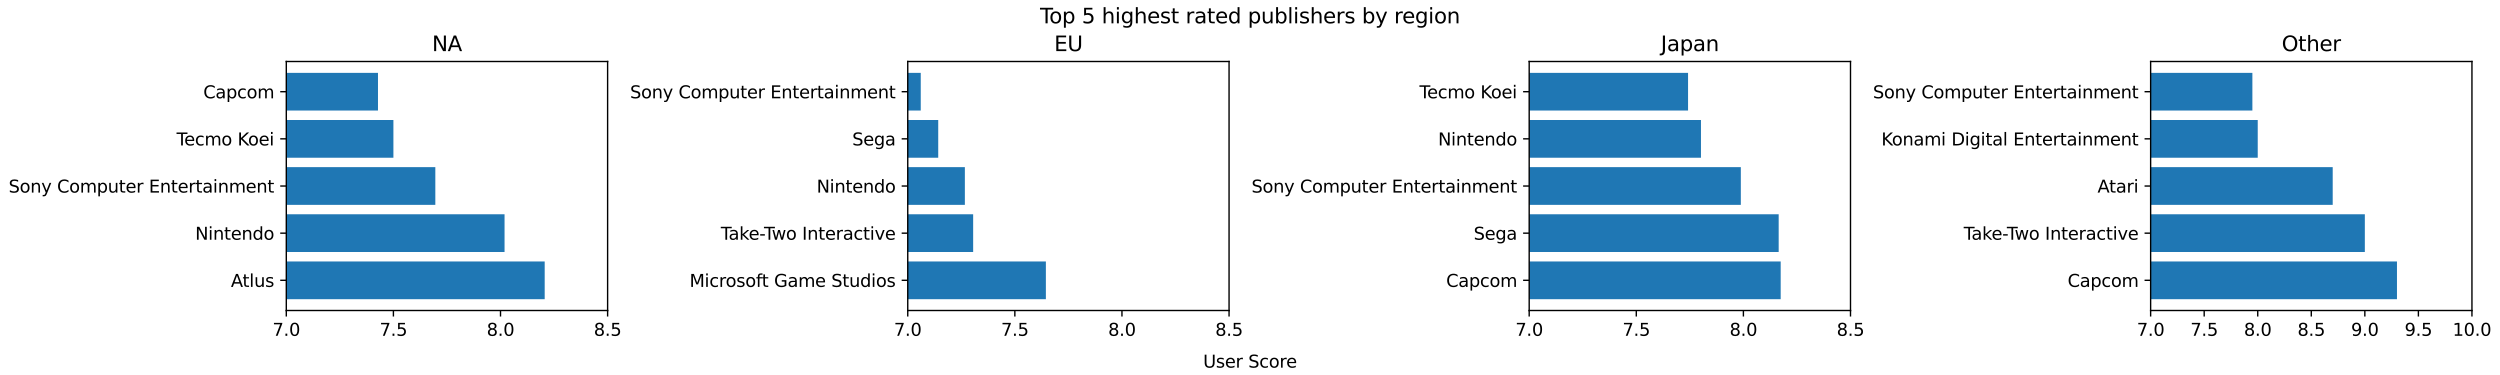 <?xml version="1.0" encoding="utf-8" standalone="no"?>
<!DOCTYPE svg PUBLIC "-//W3C//DTD SVG 1.1//EN"
  "http://www.w3.org/Graphics/SVG/1.1/DTD/svg11.dtd">
<svg xmlns:xlink="http://www.w3.org/1999/xlink" width="1440pt" height="216pt" viewBox="0 0 1440 216" xmlns="http://www.w3.org/2000/svg" version="1.1">
 <defs>
  <style type="text/css">*{stroke-linejoin: round; stroke-linecap: butt}</style>
 </defs>
 <g id="figure_1">
  <g id="patch_1">
   <path d="M 0 216 
L 1440 216 
L 1440 0 
L 0 0 
z
" style="fill: #ffffff"/>
  </g>
  <g id="axes_1">
   <g id="patch_2">
    <path d="M 164.91 178.84 
L 349.986 178.84 
L 349.986 35.44 
L 164.91 35.44 
z
" style="fill: #ffffff"/>
   </g>
   <g id="patch_3">
    <path d="M -698.779 172.322 
L 313.742 172.322 
L 313.742 150.595 
L -698.779 150.595 
z
" clip-path="url(#pbedaffa0d0)" style="fill: #1f77b4"/>
   </g>
   <g id="patch_4">
    <path d="M -698.779 145.163 
L 290.622 145.163 
L 290.622 123.435 
L -698.779 123.435 
z
" clip-path="url(#pbedaffa0d0)" style="fill: #1f77b4"/>
   </g>
   <g id="patch_5">
    <path d="M -698.779 118.004 
L 250.75 118.004 
L 250.75 96.276 
L -698.779 96.276 
z
" clip-path="url(#pbedaffa0d0)" style="fill: #1f77b4"/>
   </g>
   <g id="patch_6">
    <path d="M -698.779 90.845 
L 226.602 90.845 
L 226.602 69.117 
L -698.779 69.117 
z
" clip-path="url(#pbedaffa0d0)" style="fill: #1f77b4"/>
   </g>
   <g id="patch_7">
    <path d="M -698.779 63.685 
L 217.722 63.685 
L 217.722 41.958 
L -698.779 41.958 
z
" clip-path="url(#pbedaffa0d0)" style="fill: #1f77b4"/>
   </g>
   <g id="matplotlib.axis_1">
    <g id="xtick_1">
     <g id="line2d_1">
      <defs>
       <path id="m629db277fc" d="M 0 0 
L 0 3.5 
" style="stroke: #000000; stroke-width: 0.8"/>
      </defs>
      <g>
       <use xlink:href="#m629db277fc" x="164.91" y="178.84" style="stroke: #000000; stroke-width: 0.8"/>
      </g>
     </g>
     <g id="text_1">
      <!-- 7.0 -->
      <g transform="translate(156.958 193.438) scale(0.1 -0.1)">
       <defs>
        <path id="DejaVuSans-37" d="M 525 4666 
L 3525 4666 
L 3525 4397 
L 1831 0 
L 1172 0 
L 2766 4134 
L 525 4134 
L 525 4666 
z
" transform="scale(0.016)"/>
        <path id="DejaVuSans-2e" d="M 684 794 
L 1344 794 
L 1344 0 
L 684 0 
L 684 794 
z
" transform="scale(0.016)"/>
        <path id="DejaVuSans-30" d="M 2034 4250 
Q 1547 4250 1301 3770 
Q 1056 3291 1056 2328 
Q 1056 1369 1301 889 
Q 1547 409 2034 409 
Q 2525 409 2770 889 
Q 3016 1369 3016 2328 
Q 3016 3291 2770 3770 
Q 2525 4250 2034 4250 
z
M 2034 4750 
Q 2819 4750 3233 4129 
Q 3647 3509 3647 2328 
Q 3647 1150 3233 529 
Q 2819 -91 2034 -91 
Q 1250 -91 836 529 
Q 422 1150 422 2328 
Q 422 3509 836 4129 
Q 1250 4750 2034 4750 
z
" transform="scale(0.016)"/>
       </defs>
       <use xlink:href="#DejaVuSans-37"/>
       <use xlink:href="#DejaVuSans-2e" x="63.623"/>
       <use xlink:href="#DejaVuSans-30" x="95.41"/>
      </g>
     </g>
    </g>
    <g id="xtick_2">
     <g id="line2d_2">
      <g>
       <use xlink:href="#m629db277fc" x="226.602" y="178.84" style="stroke: #000000; stroke-width: 0.8"/>
      </g>
     </g>
     <g id="text_2">
      <!-- 7.5 -->
      <g transform="translate(218.651 193.438) scale(0.1 -0.1)">
       <defs>
        <path id="DejaVuSans-35" d="M 691 4666 
L 3169 4666 
L 3169 4134 
L 1269 4134 
L 1269 2991 
Q 1406 3038 1543 3061 
Q 1681 3084 1819 3084 
Q 2600 3084 3056 2656 
Q 3513 2228 3513 1497 
Q 3513 744 3044 326 
Q 2575 -91 1722 -91 
Q 1428 -91 1123 -41 
Q 819 9 494 109 
L 494 744 
Q 775 591 1075 516 
Q 1375 441 1709 441 
Q 2250 441 2565 725 
Q 2881 1009 2881 1497 
Q 2881 1984 2565 2268 
Q 2250 2553 1709 2553 
Q 1456 2553 1204 2497 
Q 953 2441 691 2322 
L 691 4666 
z
" transform="scale(0.016)"/>
       </defs>
       <use xlink:href="#DejaVuSans-37"/>
       <use xlink:href="#DejaVuSans-2e" x="63.623"/>
       <use xlink:href="#DejaVuSans-35" x="95.41"/>
      </g>
     </g>
    </g>
    <g id="xtick_3">
     <g id="line2d_3">
      <g>
       <use xlink:href="#m629db277fc" x="288.294" y="178.84" style="stroke: #000000; stroke-width: 0.8"/>
      </g>
     </g>
     <g id="text_3">
      <!-- 8.0 -->
      <g transform="translate(280.343 193.438) scale(0.1 -0.1)">
       <defs>
        <path id="DejaVuSans-38" d="M 2034 2216 
Q 1584 2216 1326 1975 
Q 1069 1734 1069 1313 
Q 1069 891 1326 650 
Q 1584 409 2034 409 
Q 2484 409 2743 651 
Q 3003 894 3003 1313 
Q 3003 1734 2745 1975 
Q 2488 2216 2034 2216 
z
M 1403 2484 
Q 997 2584 770 2862 
Q 544 3141 544 3541 
Q 544 4100 942 4425 
Q 1341 4750 2034 4750 
Q 2731 4750 3128 4425 
Q 3525 4100 3525 3541 
Q 3525 3141 3298 2862 
Q 3072 2584 2669 2484 
Q 3125 2378 3379 2068 
Q 3634 1759 3634 1313 
Q 3634 634 3220 271 
Q 2806 -91 2034 -91 
Q 1263 -91 848 271 
Q 434 634 434 1313 
Q 434 1759 690 2068 
Q 947 2378 1403 2484 
z
M 1172 3481 
Q 1172 3119 1398 2916 
Q 1625 2713 2034 2713 
Q 2441 2713 2670 2916 
Q 2900 3119 2900 3481 
Q 2900 3844 2670 4047 
Q 2441 4250 2034 4250 
Q 1625 4250 1398 4047 
Q 1172 3844 1172 3481 
z
" transform="scale(0.016)"/>
       </defs>
       <use xlink:href="#DejaVuSans-38"/>
       <use xlink:href="#DejaVuSans-2e" x="63.623"/>
       <use xlink:href="#DejaVuSans-30" x="95.41"/>
      </g>
     </g>
    </g>
    <g id="xtick_4">
     <g id="line2d_4">
      <g>
       <use xlink:href="#m629db277fc" x="349.986" y="178.84" style="stroke: #000000; stroke-width: 0.8"/>
      </g>
     </g>
     <g id="text_4">
      <!-- 8.5 -->
      <g transform="translate(342.035 193.438) scale(0.1 -0.1)">
       <use xlink:href="#DejaVuSans-38"/>
       <use xlink:href="#DejaVuSans-2e" x="63.623"/>
       <use xlink:href="#DejaVuSans-35" x="95.41"/>
      </g>
     </g>
    </g>
   </g>
   <g id="matplotlib.axis_2">
    <g id="ytick_1">
     <g id="line2d_5">
      <defs>
       <path id="mf79eab8f99" d="M 0 0 
L -3.5 0 
" style="stroke: #000000; stroke-width: 0.8"/>
      </defs>
      <g>
       <use xlink:href="#mf79eab8f99" x="164.91" y="161.458" style="stroke: #000000; stroke-width: 0.8"/>
      </g>
     </g>
     <g id="text_5">
      <!-- Atlus -->
      <g transform="translate(132.999 165.257) scale(0.1 -0.1)">
       <defs>
        <path id="DejaVuSans-41" d="M 2188 4044 
L 1331 1722 
L 3047 1722 
L 2188 4044 
z
M 1831 4666 
L 2547 4666 
L 4325 0 
L 3669 0 
L 3244 1197 
L 1141 1197 
L 716 0 
L 50 0 
L 1831 4666 
z
" transform="scale(0.016)"/>
        <path id="DejaVuSans-74" d="M 1172 4494 
L 1172 3500 
L 2356 3500 
L 2356 3053 
L 1172 3053 
L 1172 1153 
Q 1172 725 1289 603 
Q 1406 481 1766 481 
L 2356 481 
L 2356 0 
L 1766 0 
Q 1100 0 847 248 
Q 594 497 594 1153 
L 594 3053 
L 172 3053 
L 172 3500 
L 594 3500 
L 594 4494 
L 1172 4494 
z
" transform="scale(0.016)"/>
        <path id="DejaVuSans-6c" d="M 603 4863 
L 1178 4863 
L 1178 0 
L 603 0 
L 603 4863 
z
" transform="scale(0.016)"/>
        <path id="DejaVuSans-75" d="M 544 1381 
L 544 3500 
L 1119 3500 
L 1119 1403 
Q 1119 906 1312 657 
Q 1506 409 1894 409 
Q 2359 409 2629 706 
Q 2900 1003 2900 1516 
L 2900 3500 
L 3475 3500 
L 3475 0 
L 2900 0 
L 2900 538 
Q 2691 219 2414 64 
Q 2138 -91 1772 -91 
Q 1169 -91 856 284 
Q 544 659 544 1381 
z
M 1991 3584 
L 1991 3584 
z
" transform="scale(0.016)"/>
        <path id="DejaVuSans-73" d="M 2834 3397 
L 2834 2853 
Q 2591 2978 2328 3040 
Q 2066 3103 1784 3103 
Q 1356 3103 1142 2972 
Q 928 2841 928 2578 
Q 928 2378 1081 2264 
Q 1234 2150 1697 2047 
L 1894 2003 
Q 2506 1872 2764 1633 
Q 3022 1394 3022 966 
Q 3022 478 2636 193 
Q 2250 -91 1575 -91 
Q 1294 -91 989 -36 
Q 684 19 347 128 
L 347 722 
Q 666 556 975 473 
Q 1284 391 1588 391 
Q 1994 391 2212 530 
Q 2431 669 2431 922 
Q 2431 1156 2273 1281 
Q 2116 1406 1581 1522 
L 1381 1569 
Q 847 1681 609 1914 
Q 372 2147 372 2553 
Q 372 3047 722 3315 
Q 1072 3584 1716 3584 
Q 2034 3584 2315 3537 
Q 2597 3491 2834 3397 
z
" transform="scale(0.016)"/>
       </defs>
       <use xlink:href="#DejaVuSans-41"/>
       <use xlink:href="#DejaVuSans-74" x="66.658"/>
       <use xlink:href="#DejaVuSans-6c" x="105.867"/>
       <use xlink:href="#DejaVuSans-75" x="133.65"/>
       <use xlink:href="#DejaVuSans-73" x="197.029"/>
      </g>
     </g>
    </g>
    <g id="ytick_2">
     <g id="line2d_6">
      <g>
       <use xlink:href="#mf79eab8f99" x="164.91" y="134.299" style="stroke: #000000; stroke-width: 0.8"/>
      </g>
     </g>
     <g id="text_6">
      <!-- Nintendo -->
      <g transform="translate(112.435 138.098) scale(0.1 -0.1)">
       <defs>
        <path id="DejaVuSans-4e" d="M 628 4666 
L 1478 4666 
L 3547 763 
L 3547 4666 
L 4159 4666 
L 4159 0 
L 3309 0 
L 1241 3903 
L 1241 0 
L 628 0 
L 628 4666 
z
" transform="scale(0.016)"/>
        <path id="DejaVuSans-69" d="M 603 3500 
L 1178 3500 
L 1178 0 
L 603 0 
L 603 3500 
z
M 603 4863 
L 1178 4863 
L 1178 4134 
L 603 4134 
L 603 4863 
z
" transform="scale(0.016)"/>
        <path id="DejaVuSans-6e" d="M 3513 2113 
L 3513 0 
L 2938 0 
L 2938 2094 
Q 2938 2591 2744 2837 
Q 2550 3084 2163 3084 
Q 1697 3084 1428 2787 
Q 1159 2491 1159 1978 
L 1159 0 
L 581 0 
L 581 3500 
L 1159 3500 
L 1159 2956 
Q 1366 3272 1645 3428 
Q 1925 3584 2291 3584 
Q 2894 3584 3203 3211 
Q 3513 2838 3513 2113 
z
" transform="scale(0.016)"/>
        <path id="DejaVuSans-65" d="M 3597 1894 
L 3597 1613 
L 953 1613 
Q 991 1019 1311 708 
Q 1631 397 2203 397 
Q 2534 397 2845 478 
Q 3156 559 3463 722 
L 3463 178 
Q 3153 47 2828 -22 
Q 2503 -91 2169 -91 
Q 1331 -91 842 396 
Q 353 884 353 1716 
Q 353 2575 817 3079 
Q 1281 3584 2069 3584 
Q 2775 3584 3186 3129 
Q 3597 2675 3597 1894 
z
M 3022 2063 
Q 3016 2534 2758 2815 
Q 2500 3097 2075 3097 
Q 1594 3097 1305 2825 
Q 1016 2553 972 2059 
L 3022 2063 
z
" transform="scale(0.016)"/>
        <path id="DejaVuSans-64" d="M 2906 2969 
L 2906 4863 
L 3481 4863 
L 3481 0 
L 2906 0 
L 2906 525 
Q 2725 213 2448 61 
Q 2172 -91 1784 -91 
Q 1150 -91 751 415 
Q 353 922 353 1747 
Q 353 2572 751 3078 
Q 1150 3584 1784 3584 
Q 2172 3584 2448 3432 
Q 2725 3281 2906 2969 
z
M 947 1747 
Q 947 1113 1208 752 
Q 1469 391 1925 391 
Q 2381 391 2643 752 
Q 2906 1113 2906 1747 
Q 2906 2381 2643 2742 
Q 2381 3103 1925 3103 
Q 1469 3103 1208 2742 
Q 947 2381 947 1747 
z
" transform="scale(0.016)"/>
        <path id="DejaVuSans-6f" d="M 1959 3097 
Q 1497 3097 1228 2736 
Q 959 2375 959 1747 
Q 959 1119 1226 758 
Q 1494 397 1959 397 
Q 2419 397 2687 759 
Q 2956 1122 2956 1747 
Q 2956 2369 2687 2733 
Q 2419 3097 1959 3097 
z
M 1959 3584 
Q 2709 3584 3137 3096 
Q 3566 2609 3566 1747 
Q 3566 888 3137 398 
Q 2709 -91 1959 -91 
Q 1206 -91 779 398 
Q 353 888 353 1747 
Q 353 2609 779 3096 
Q 1206 3584 1959 3584 
z
" transform="scale(0.016)"/>
       </defs>
       <use xlink:href="#DejaVuSans-4e"/>
       <use xlink:href="#DejaVuSans-69" x="74.805"/>
       <use xlink:href="#DejaVuSans-6e" x="102.588"/>
       <use xlink:href="#DejaVuSans-74" x="165.967"/>
       <use xlink:href="#DejaVuSans-65" x="205.176"/>
       <use xlink:href="#DejaVuSans-6e" x="266.699"/>
       <use xlink:href="#DejaVuSans-64" x="330.078"/>
       <use xlink:href="#DejaVuSans-6f" x="393.555"/>
      </g>
     </g>
    </g>
    <g id="ytick_3">
     <g id="line2d_7">
      <g>
       <use xlink:href="#mf79eab8f99" x="164.91" y="107.14" style="stroke: #000000; stroke-width: 0.8"/>
      </g>
     </g>
     <g id="text_7">
      <!-- Sony Computer Entertainment -->
      <g transform="translate(4.962 110.939) scale(0.1 -0.1)">
       <defs>
        <path id="DejaVuSans-53" d="M 3425 4513 
L 3425 3897 
Q 3066 4069 2747 4153 
Q 2428 4238 2131 4238 
Q 1616 4238 1336 4038 
Q 1056 3838 1056 3469 
Q 1056 3159 1242 3001 
Q 1428 2844 1947 2747 
L 2328 2669 
Q 3034 2534 3370 2195 
Q 3706 1856 3706 1288 
Q 3706 609 3251 259 
Q 2797 -91 1919 -91 
Q 1588 -91 1214 -16 
Q 841 59 441 206 
L 441 856 
Q 825 641 1194 531 
Q 1563 422 1919 422 
Q 2459 422 2753 634 
Q 3047 847 3047 1241 
Q 3047 1584 2836 1778 
Q 2625 1972 2144 2069 
L 1759 2144 
Q 1053 2284 737 2584 
Q 422 2884 422 3419 
Q 422 4038 858 4394 
Q 1294 4750 2059 4750 
Q 2388 4750 2728 4690 
Q 3069 4631 3425 4513 
z
" transform="scale(0.016)"/>
        <path id="DejaVuSans-79" d="M 2059 -325 
Q 1816 -950 1584 -1140 
Q 1353 -1331 966 -1331 
L 506 -1331 
L 506 -850 
L 844 -850 
Q 1081 -850 1212 -737 
Q 1344 -625 1503 -206 
L 1606 56 
L 191 3500 
L 800 3500 
L 1894 763 
L 2988 3500 
L 3597 3500 
L 2059 -325 
z
" transform="scale(0.016)"/>
        <path id="DejaVuSans-20" transform="scale(0.016)"/>
        <path id="DejaVuSans-43" d="M 4122 4306 
L 4122 3641 
Q 3803 3938 3442 4084 
Q 3081 4231 2675 4231 
Q 1875 4231 1450 3742 
Q 1025 3253 1025 2328 
Q 1025 1406 1450 917 
Q 1875 428 2675 428 
Q 3081 428 3442 575 
Q 3803 722 4122 1019 
L 4122 359 
Q 3791 134 3420 21 
Q 3050 -91 2638 -91 
Q 1578 -91 968 557 
Q 359 1206 359 2328 
Q 359 3453 968 4101 
Q 1578 4750 2638 4750 
Q 3056 4750 3426 4639 
Q 3797 4528 4122 4306 
z
" transform="scale(0.016)"/>
        <path id="DejaVuSans-6d" d="M 3328 2828 
Q 3544 3216 3844 3400 
Q 4144 3584 4550 3584 
Q 5097 3584 5394 3201 
Q 5691 2819 5691 2113 
L 5691 0 
L 5113 0 
L 5113 2094 
Q 5113 2597 4934 2840 
Q 4756 3084 4391 3084 
Q 3944 3084 3684 2787 
Q 3425 2491 3425 1978 
L 3425 0 
L 2847 0 
L 2847 2094 
Q 2847 2600 2669 2842 
Q 2491 3084 2119 3084 
Q 1678 3084 1418 2786 
Q 1159 2488 1159 1978 
L 1159 0 
L 581 0 
L 581 3500 
L 1159 3500 
L 1159 2956 
Q 1356 3278 1631 3431 
Q 1906 3584 2284 3584 
Q 2666 3584 2933 3390 
Q 3200 3197 3328 2828 
z
" transform="scale(0.016)"/>
        <path id="DejaVuSans-70" d="M 1159 525 
L 1159 -1331 
L 581 -1331 
L 581 3500 
L 1159 3500 
L 1159 2969 
Q 1341 3281 1617 3432 
Q 1894 3584 2278 3584 
Q 2916 3584 3314 3078 
Q 3713 2572 3713 1747 
Q 3713 922 3314 415 
Q 2916 -91 2278 -91 
Q 1894 -91 1617 61 
Q 1341 213 1159 525 
z
M 3116 1747 
Q 3116 2381 2855 2742 
Q 2594 3103 2138 3103 
Q 1681 3103 1420 2742 
Q 1159 2381 1159 1747 
Q 1159 1113 1420 752 
Q 1681 391 2138 391 
Q 2594 391 2855 752 
Q 3116 1113 3116 1747 
z
" transform="scale(0.016)"/>
        <path id="DejaVuSans-72" d="M 2631 2963 
Q 2534 3019 2420 3045 
Q 2306 3072 2169 3072 
Q 1681 3072 1420 2755 
Q 1159 2438 1159 1844 
L 1159 0 
L 581 0 
L 581 3500 
L 1159 3500 
L 1159 2956 
Q 1341 3275 1631 3429 
Q 1922 3584 2338 3584 
Q 2397 3584 2469 3576 
Q 2541 3569 2628 3553 
L 2631 2963 
z
" transform="scale(0.016)"/>
        <path id="DejaVuSans-45" d="M 628 4666 
L 3578 4666 
L 3578 4134 
L 1259 4134 
L 1259 2753 
L 3481 2753 
L 3481 2222 
L 1259 2222 
L 1259 531 
L 3634 531 
L 3634 0 
L 628 0 
L 628 4666 
z
" transform="scale(0.016)"/>
        <path id="DejaVuSans-61" d="M 2194 1759 
Q 1497 1759 1228 1600 
Q 959 1441 959 1056 
Q 959 750 1161 570 
Q 1363 391 1709 391 
Q 2188 391 2477 730 
Q 2766 1069 2766 1631 
L 2766 1759 
L 2194 1759 
z
M 3341 1997 
L 3341 0 
L 2766 0 
L 2766 531 
Q 2569 213 2275 61 
Q 1981 -91 1556 -91 
Q 1019 -91 701 211 
Q 384 513 384 1019 
Q 384 1609 779 1909 
Q 1175 2209 1959 2209 
L 2766 2209 
L 2766 2266 
Q 2766 2663 2505 2880 
Q 2244 3097 1772 3097 
Q 1472 3097 1187 3025 
Q 903 2953 641 2809 
L 641 3341 
Q 956 3463 1253 3523 
Q 1550 3584 1831 3584 
Q 2591 3584 2966 3190 
Q 3341 2797 3341 1997 
z
" transform="scale(0.016)"/>
       </defs>
       <use xlink:href="#DejaVuSans-53"/>
       <use xlink:href="#DejaVuSans-6f" x="63.477"/>
       <use xlink:href="#DejaVuSans-6e" x="124.658"/>
       <use xlink:href="#DejaVuSans-79" x="188.037"/>
       <use xlink:href="#DejaVuSans-20" x="247.217"/>
       <use xlink:href="#DejaVuSans-43" x="279.004"/>
       <use xlink:href="#DejaVuSans-6f" x="348.828"/>
       <use xlink:href="#DejaVuSans-6d" x="410.01"/>
       <use xlink:href="#DejaVuSans-70" x="507.422"/>
       <use xlink:href="#DejaVuSans-75" x="570.898"/>
       <use xlink:href="#DejaVuSans-74" x="634.277"/>
       <use xlink:href="#DejaVuSans-65" x="673.486"/>
       <use xlink:href="#DejaVuSans-72" x="735.01"/>
       <use xlink:href="#DejaVuSans-20" x="776.123"/>
       <use xlink:href="#DejaVuSans-45" x="807.91"/>
       <use xlink:href="#DejaVuSans-6e" x="871.094"/>
       <use xlink:href="#DejaVuSans-74" x="934.473"/>
       <use xlink:href="#DejaVuSans-65" x="973.682"/>
       <use xlink:href="#DejaVuSans-72" x="1035.205"/>
       <use xlink:href="#DejaVuSans-74" x="1076.318"/>
       <use xlink:href="#DejaVuSans-61" x="1115.527"/>
       <use xlink:href="#DejaVuSans-69" x="1176.807"/>
       <use xlink:href="#DejaVuSans-6e" x="1204.59"/>
       <use xlink:href="#DejaVuSans-6d" x="1267.969"/>
       <use xlink:href="#DejaVuSans-65" x="1365.381"/>
       <use xlink:href="#DejaVuSans-6e" x="1426.904"/>
       <use xlink:href="#DejaVuSans-74" x="1490.283"/>
      </g>
     </g>
    </g>
    <g id="ytick_4">
     <g id="line2d_8">
      <g>
       <use xlink:href="#mf79eab8f99" x="164.91" y="79.981" style="stroke: #000000; stroke-width: 0.8"/>
      </g>
     </g>
     <g id="text_8">
      <!-- Tecmo Koei -->
      <g transform="translate(101.705 83.78) scale(0.1 -0.1)">
       <defs>
        <path id="DejaVuSans-54" d="M -19 4666 
L 3928 4666 
L 3928 4134 
L 2272 4134 
L 2272 0 
L 1638 0 
L 1638 4134 
L -19 4134 
L -19 4666 
z
" transform="scale(0.016)"/>
        <path id="DejaVuSans-63" d="M 3122 3366 
L 3122 2828 
Q 2878 2963 2633 3030 
Q 2388 3097 2138 3097 
Q 1578 3097 1268 2742 
Q 959 2388 959 1747 
Q 959 1106 1268 751 
Q 1578 397 2138 397 
Q 2388 397 2633 464 
Q 2878 531 3122 666 
L 3122 134 
Q 2881 22 2623 -34 
Q 2366 -91 2075 -91 
Q 1284 -91 818 406 
Q 353 903 353 1747 
Q 353 2603 823 3093 
Q 1294 3584 2113 3584 
Q 2378 3584 2631 3529 
Q 2884 3475 3122 3366 
z
" transform="scale(0.016)"/>
        <path id="DejaVuSans-4b" d="M 628 4666 
L 1259 4666 
L 1259 2694 
L 3353 4666 
L 4166 4666 
L 1850 2491 
L 4331 0 
L 3500 0 
L 1259 2247 
L 1259 0 
L 628 0 
L 628 4666 
z
" transform="scale(0.016)"/>
       </defs>
       <use xlink:href="#DejaVuSans-54"/>
       <use xlink:href="#DejaVuSans-65" x="44.084"/>
       <use xlink:href="#DejaVuSans-63" x="105.607"/>
       <use xlink:href="#DejaVuSans-6d" x="160.588"/>
       <use xlink:href="#DejaVuSans-6f" x="258"/>
       <use xlink:href="#DejaVuSans-20" x="319.182"/>
       <use xlink:href="#DejaVuSans-4b" x="350.969"/>
       <use xlink:href="#DejaVuSans-6f" x="411.545"/>
       <use xlink:href="#DejaVuSans-65" x="472.727"/>
       <use xlink:href="#DejaVuSans-69" x="534.25"/>
      </g>
     </g>
    </g>
    <g id="ytick_5">
     <g id="line2d_9">
      <g>
       <use xlink:href="#mf79eab8f99" x="164.91" y="52.822" style="stroke: #000000; stroke-width: 0.8"/>
      </g>
     </g>
     <g id="text_9">
      <!-- Capcom -->
      <g transform="translate(117.093 56.621) scale(0.1 -0.1)">
       <use xlink:href="#DejaVuSans-43"/>
       <use xlink:href="#DejaVuSans-61" x="69.824"/>
       <use xlink:href="#DejaVuSans-70" x="131.104"/>
       <use xlink:href="#DejaVuSans-63" x="194.58"/>
       <use xlink:href="#DejaVuSans-6f" x="249.561"/>
       <use xlink:href="#DejaVuSans-6d" x="310.742"/>
      </g>
     </g>
    </g>
   </g>
   <g id="patch_8">
    <path d="M 164.91 178.84 
L 164.91 35.44 
" style="fill: none; stroke: #000000; stroke-width: 0.8; stroke-linejoin: miter; stroke-linecap: square"/>
   </g>
   <g id="patch_9">
    <path d="M 349.986 178.84 
L 349.986 35.44 
" style="fill: none; stroke: #000000; stroke-width: 0.8; stroke-linejoin: miter; stroke-linecap: square"/>
   </g>
   <g id="patch_10">
    <path d="M 164.91 178.84 
L 349.986 178.84 
" style="fill: none; stroke: #000000; stroke-width: 0.8; stroke-linejoin: miter; stroke-linecap: square"/>
   </g>
   <g id="patch_11">
    <path d="M 164.91 35.44 
L 349.986 35.44 
" style="fill: none; stroke: #000000; stroke-width: 0.8; stroke-linejoin: miter; stroke-linecap: square"/>
   </g>
   <g id="text_10">
    <!-- NA -->
    <g transform="translate(248.855 29.44) scale(0.12 -0.12)">
     <use xlink:href="#DejaVuSans-4e"/>
     <use xlink:href="#DejaVuSans-41" x="74.805"/>
    </g>
   </g>
  </g>
  <g id="axes_2">
   <g id="patch_12">
    <path d="M 522.861 178.84 
L 707.938 178.84 
L 707.938 35.44 
L 522.861 35.44 
z
" style="fill: #ffffff"/>
   </g>
   <g id="patch_13">
    <path d="M -340.828 172.322 
L 602.423 172.322 
L 602.423 150.595 
L -340.828 150.595 
z
" clip-path="url(#p44b0ba18d8)" style="fill: #1f77b4"/>
   </g>
   <g id="patch_14">
    <path d="M -340.828 145.163 
L 560.537 145.163 
L 560.537 123.435 
L -340.828 123.435 
z
" clip-path="url(#p44b0ba18d8)" style="fill: #1f77b4"/>
   </g>
   <g id="patch_15">
    <path d="M -340.828 118.004 
L 555.764 118.004 
L 555.764 96.276 
L -340.828 96.276 
z
" clip-path="url(#p44b0ba18d8)" style="fill: #1f77b4"/>
   </g>
   <g id="patch_16">
    <path d="M -340.828 90.845 
L 540.42 90.845 
L 540.42 69.117 
L -340.828 69.117 
z
" clip-path="url(#p44b0ba18d8)" style="fill: #1f77b4"/>
   </g>
   <g id="patch_17">
    <path d="M -340.828 63.685 
L 530.352 63.685 
L 530.352 41.958 
L -340.828 41.958 
z
" clip-path="url(#p44b0ba18d8)" style="fill: #1f77b4"/>
   </g>
   <g id="matplotlib.axis_3">
    <g id="xtick_5">
     <g id="line2d_10">
      <g>
       <use xlink:href="#m629db277fc" x="522.861" y="178.84" style="stroke: #000000; stroke-width: 0.8"/>
      </g>
     </g>
     <g id="text_11">
      <!-- 7.0 -->
      <g transform="translate(514.91 193.438) scale(0.1 -0.1)">
       <use xlink:href="#DejaVuSans-37"/>
       <use xlink:href="#DejaVuSans-2e" x="63.623"/>
       <use xlink:href="#DejaVuSans-30" x="95.41"/>
      </g>
     </g>
    </g>
    <g id="xtick_6">
     <g id="line2d_11">
      <g>
       <use xlink:href="#m629db277fc" x="584.553" y="178.84" style="stroke: #000000; stroke-width: 0.8"/>
      </g>
     </g>
     <g id="text_12">
      <!-- 7.5 -->
      <g transform="translate(576.602 193.438) scale(0.1 -0.1)">
       <use xlink:href="#DejaVuSans-37"/>
       <use xlink:href="#DejaVuSans-2e" x="63.623"/>
       <use xlink:href="#DejaVuSans-35" x="95.41"/>
      </g>
     </g>
    </g>
    <g id="xtick_7">
     <g id="line2d_12">
      <g>
       <use xlink:href="#m629db277fc" x="646.245" y="178.84" style="stroke: #000000; stroke-width: 0.8"/>
      </g>
     </g>
     <g id="text_13">
      <!-- 8.0 -->
      <g transform="translate(638.294 193.438) scale(0.1 -0.1)">
       <use xlink:href="#DejaVuSans-38"/>
       <use xlink:href="#DejaVuSans-2e" x="63.623"/>
       <use xlink:href="#DejaVuSans-30" x="95.41"/>
      </g>
     </g>
    </g>
    <g id="xtick_8">
     <g id="line2d_13">
      <g>
       <use xlink:href="#m629db277fc" x="707.938" y="178.84" style="stroke: #000000; stroke-width: 0.8"/>
      </g>
     </g>
     <g id="text_14">
      <!-- 8.5 -->
      <g transform="translate(699.986 193.438) scale(0.1 -0.1)">
       <use xlink:href="#DejaVuSans-38"/>
       <use xlink:href="#DejaVuSans-2e" x="63.623"/>
       <use xlink:href="#DejaVuSans-35" x="95.41"/>
      </g>
     </g>
    </g>
   </g>
   <g id="matplotlib.axis_4">
    <g id="ytick_6">
     <g id="line2d_14">
      <g>
       <use xlink:href="#mf79eab8f99" x="522.861" y="161.458" style="stroke: #000000; stroke-width: 0.8"/>
      </g>
     </g>
     <g id="text_15">
      <!-- Microsoft Game Studios -->
      <g transform="translate(397.171 165.257) scale(0.1 -0.1)">
       <defs>
        <path id="DejaVuSans-4d" d="M 628 4666 
L 1569 4666 
L 2759 1491 
L 3956 4666 
L 4897 4666 
L 4897 0 
L 4281 0 
L 4281 4097 
L 3078 897 
L 2444 897 
L 1241 4097 
L 1241 0 
L 628 0 
L 628 4666 
z
" transform="scale(0.016)"/>
        <path id="DejaVuSans-66" d="M 2375 4863 
L 2375 4384 
L 1825 4384 
Q 1516 4384 1395 4259 
Q 1275 4134 1275 3809 
L 1275 3500 
L 2222 3500 
L 2222 3053 
L 1275 3053 
L 1275 0 
L 697 0 
L 697 3053 
L 147 3053 
L 147 3500 
L 697 3500 
L 697 3744 
Q 697 4328 969 4595 
Q 1241 4863 1831 4863 
L 2375 4863 
z
" transform="scale(0.016)"/>
        <path id="DejaVuSans-47" d="M 3809 666 
L 3809 1919 
L 2778 1919 
L 2778 2438 
L 4434 2438 
L 4434 434 
Q 4069 175 3628 42 
Q 3188 -91 2688 -91 
Q 1594 -91 976 548 
Q 359 1188 359 2328 
Q 359 3472 976 4111 
Q 1594 4750 2688 4750 
Q 3144 4750 3555 4637 
Q 3966 4525 4313 4306 
L 4313 3634 
Q 3963 3931 3569 4081 
Q 3175 4231 2741 4231 
Q 1884 4231 1454 3753 
Q 1025 3275 1025 2328 
Q 1025 1384 1454 906 
Q 1884 428 2741 428 
Q 3075 428 3337 486 
Q 3600 544 3809 666 
z
" transform="scale(0.016)"/>
       </defs>
       <use xlink:href="#DejaVuSans-4d"/>
       <use xlink:href="#DejaVuSans-69" x="86.279"/>
       <use xlink:href="#DejaVuSans-63" x="114.062"/>
       <use xlink:href="#DejaVuSans-72" x="169.043"/>
       <use xlink:href="#DejaVuSans-6f" x="207.906"/>
       <use xlink:href="#DejaVuSans-73" x="269.088"/>
       <use xlink:href="#DejaVuSans-6f" x="321.188"/>
       <use xlink:href="#DejaVuSans-66" x="382.369"/>
       <use xlink:href="#DejaVuSans-74" x="415.824"/>
       <use xlink:href="#DejaVuSans-20" x="455.033"/>
       <use xlink:href="#DejaVuSans-47" x="486.82"/>
       <use xlink:href="#DejaVuSans-61" x="564.311"/>
       <use xlink:href="#DejaVuSans-6d" x="625.59"/>
       <use xlink:href="#DejaVuSans-65" x="723.002"/>
       <use xlink:href="#DejaVuSans-20" x="784.525"/>
       <use xlink:href="#DejaVuSans-53" x="816.312"/>
       <use xlink:href="#DejaVuSans-74" x="879.789"/>
       <use xlink:href="#DejaVuSans-75" x="918.998"/>
       <use xlink:href="#DejaVuSans-64" x="982.377"/>
       <use xlink:href="#DejaVuSans-69" x="1045.854"/>
       <use xlink:href="#DejaVuSans-6f" x="1073.637"/>
       <use xlink:href="#DejaVuSans-73" x="1134.818"/>
      </g>
     </g>
    </g>
    <g id="ytick_7">
     <g id="line2d_15">
      <g>
       <use xlink:href="#mf79eab8f99" x="522.861" y="134.299" style="stroke: #000000; stroke-width: 0.8"/>
      </g>
     </g>
     <g id="text_16">
      <!-- Take-Two Interactive -->
      <g transform="translate(415.197 138.098) scale(0.1 -0.1)">
       <defs>
        <path id="DejaVuSans-6b" d="M 581 4863 
L 1159 4863 
L 1159 1991 
L 2875 3500 
L 3609 3500 
L 1753 1863 
L 3688 0 
L 2938 0 
L 1159 1709 
L 1159 0 
L 581 0 
L 581 4863 
z
" transform="scale(0.016)"/>
        <path id="DejaVuSans-2d" d="M 313 2009 
L 1997 2009 
L 1997 1497 
L 313 1497 
L 313 2009 
z
" transform="scale(0.016)"/>
        <path id="DejaVuSans-77" d="M 269 3500 
L 844 3500 
L 1563 769 
L 2278 3500 
L 2956 3500 
L 3675 769 
L 4391 3500 
L 4966 3500 
L 4050 0 
L 3372 0 
L 2619 2869 
L 1863 0 
L 1184 0 
L 269 3500 
z
" transform="scale(0.016)"/>
        <path id="DejaVuSans-49" d="M 628 4666 
L 1259 4666 
L 1259 0 
L 628 0 
L 628 4666 
z
" transform="scale(0.016)"/>
        <path id="DejaVuSans-76" d="M 191 3500 
L 800 3500 
L 1894 563 
L 2988 3500 
L 3597 3500 
L 2284 0 
L 1503 0 
L 191 3500 
z
" transform="scale(0.016)"/>
       </defs>
       <use xlink:href="#DejaVuSans-54"/>
       <use xlink:href="#DejaVuSans-61" x="44.584"/>
       <use xlink:href="#DejaVuSans-6b" x="105.863"/>
       <use xlink:href="#DejaVuSans-65" x="160.148"/>
       <use xlink:href="#DejaVuSans-2d" x="221.672"/>
       <use xlink:href="#DejaVuSans-54" x="248.631"/>
       <use xlink:href="#DejaVuSans-77" x="293.215"/>
       <use xlink:href="#DejaVuSans-6f" x="375.002"/>
       <use xlink:href="#DejaVuSans-20" x="436.184"/>
       <use xlink:href="#DejaVuSans-49" x="467.971"/>
       <use xlink:href="#DejaVuSans-6e" x="497.463"/>
       <use xlink:href="#DejaVuSans-74" x="560.842"/>
       <use xlink:href="#DejaVuSans-65" x="600.051"/>
       <use xlink:href="#DejaVuSans-72" x="661.574"/>
       <use xlink:href="#DejaVuSans-61" x="702.688"/>
       <use xlink:href="#DejaVuSans-63" x="763.967"/>
       <use xlink:href="#DejaVuSans-74" x="818.947"/>
       <use xlink:href="#DejaVuSans-69" x="858.156"/>
       <use xlink:href="#DejaVuSans-76" x="885.939"/>
       <use xlink:href="#DejaVuSans-65" x="945.119"/>
      </g>
     </g>
    </g>
    <g id="ytick_8">
     <g id="line2d_16">
      <g>
       <use xlink:href="#mf79eab8f99" x="522.861" y="107.14" style="stroke: #000000; stroke-width: 0.8"/>
      </g>
     </g>
     <g id="text_17">
      <!-- Nintendo -->
      <g transform="translate(470.386 110.939) scale(0.1 -0.1)">
       <use xlink:href="#DejaVuSans-4e"/>
       <use xlink:href="#DejaVuSans-69" x="74.805"/>
       <use xlink:href="#DejaVuSans-6e" x="102.588"/>
       <use xlink:href="#DejaVuSans-74" x="165.967"/>
       <use xlink:href="#DejaVuSans-65" x="205.176"/>
       <use xlink:href="#DejaVuSans-6e" x="266.699"/>
       <use xlink:href="#DejaVuSans-64" x="330.078"/>
       <use xlink:href="#DejaVuSans-6f" x="393.555"/>
      </g>
     </g>
    </g>
    <g id="ytick_9">
     <g id="line2d_17">
      <g>
       <use xlink:href="#mf79eab8f99" x="522.861" y="79.981" style="stroke: #000000; stroke-width: 0.8"/>
      </g>
     </g>
     <g id="text_18">
      <!-- Sega -->
      <g transform="translate(490.883 83.78) scale(0.1 -0.1)">
       <defs>
        <path id="DejaVuSans-67" d="M 2906 1791 
Q 2906 2416 2648 2759 
Q 2391 3103 1925 3103 
Q 1463 3103 1205 2759 
Q 947 2416 947 1791 
Q 947 1169 1205 825 
Q 1463 481 1925 481 
Q 2391 481 2648 825 
Q 2906 1169 2906 1791 
z
M 3481 434 
Q 3481 -459 3084 -895 
Q 2688 -1331 1869 -1331 
Q 1566 -1331 1297 -1286 
Q 1028 -1241 775 -1147 
L 775 -588 
Q 1028 -725 1275 -790 
Q 1522 -856 1778 -856 
Q 2344 -856 2625 -561 
Q 2906 -266 2906 331 
L 2906 616 
Q 2728 306 2450 153 
Q 2172 0 1784 0 
Q 1141 0 747 490 
Q 353 981 353 1791 
Q 353 2603 747 3093 
Q 1141 3584 1784 3584 
Q 2172 3584 2450 3431 
Q 2728 3278 2906 2969 
L 2906 3500 
L 3481 3500 
L 3481 434 
z
" transform="scale(0.016)"/>
       </defs>
       <use xlink:href="#DejaVuSans-53"/>
       <use xlink:href="#DejaVuSans-65" x="63.477"/>
       <use xlink:href="#DejaVuSans-67" x="125"/>
       <use xlink:href="#DejaVuSans-61" x="188.477"/>
      </g>
     </g>
    </g>
    <g id="ytick_10">
     <g id="line2d_18">
      <g>
       <use xlink:href="#mf79eab8f99" x="522.861" y="52.822" style="stroke: #000000; stroke-width: 0.8"/>
      </g>
     </g>
     <g id="text_19">
      <!-- Sony Computer Entertainment -->
      <g transform="translate(362.913 56.621) scale(0.1 -0.1)">
       <use xlink:href="#DejaVuSans-53"/>
       <use xlink:href="#DejaVuSans-6f" x="63.477"/>
       <use xlink:href="#DejaVuSans-6e" x="124.658"/>
       <use xlink:href="#DejaVuSans-79" x="188.037"/>
       <use xlink:href="#DejaVuSans-20" x="247.217"/>
       <use xlink:href="#DejaVuSans-43" x="279.004"/>
       <use xlink:href="#DejaVuSans-6f" x="348.828"/>
       <use xlink:href="#DejaVuSans-6d" x="410.01"/>
       <use xlink:href="#DejaVuSans-70" x="507.422"/>
       <use xlink:href="#DejaVuSans-75" x="570.898"/>
       <use xlink:href="#DejaVuSans-74" x="634.277"/>
       <use xlink:href="#DejaVuSans-65" x="673.486"/>
       <use xlink:href="#DejaVuSans-72" x="735.01"/>
       <use xlink:href="#DejaVuSans-20" x="776.123"/>
       <use xlink:href="#DejaVuSans-45" x="807.91"/>
       <use xlink:href="#DejaVuSans-6e" x="871.094"/>
       <use xlink:href="#DejaVuSans-74" x="934.473"/>
       <use xlink:href="#DejaVuSans-65" x="973.682"/>
       <use xlink:href="#DejaVuSans-72" x="1035.205"/>
       <use xlink:href="#DejaVuSans-74" x="1076.318"/>
       <use xlink:href="#DejaVuSans-61" x="1115.527"/>
       <use xlink:href="#DejaVuSans-69" x="1176.807"/>
       <use xlink:href="#DejaVuSans-6e" x="1204.59"/>
       <use xlink:href="#DejaVuSans-6d" x="1267.969"/>
       <use xlink:href="#DejaVuSans-65" x="1365.381"/>
       <use xlink:href="#DejaVuSans-6e" x="1426.904"/>
       <use xlink:href="#DejaVuSans-74" x="1490.283"/>
      </g>
     </g>
    </g>
   </g>
   <g id="patch_18">
    <path d="M 522.861 178.84 
L 522.861 35.44 
" style="fill: none; stroke: #000000; stroke-width: 0.8; stroke-linejoin: miter; stroke-linecap: square"/>
   </g>
   <g id="patch_19">
    <path d="M 707.938 178.84 
L 707.938 35.44 
" style="fill: none; stroke: #000000; stroke-width: 0.8; stroke-linejoin: miter; stroke-linecap: square"/>
   </g>
   <g id="patch_20">
    <path d="M 522.861 178.84 
L 707.938 178.84 
" style="fill: none; stroke: #000000; stroke-width: 0.8; stroke-linejoin: miter; stroke-linecap: square"/>
   </g>
   <g id="patch_21">
    <path d="M 522.861 35.44 
L 707.938 35.44 
" style="fill: none; stroke: #000000; stroke-width: 0.8; stroke-linejoin: miter; stroke-linecap: square"/>
   </g>
   <g id="text_20">
    <!-- EU -->
    <g transform="translate(607.217 29.44) scale(0.12 -0.12)">
     <defs>
      <path id="DejaVuSans-55" d="M 556 4666 
L 1191 4666 
L 1191 1831 
Q 1191 1081 1462 751 
Q 1734 422 2344 422 
Q 2950 422 3222 751 
Q 3494 1081 3494 1831 
L 3494 4666 
L 4128 4666 
L 4128 1753 
Q 4128 841 3676 375 
Q 3225 -91 2344 -91 
Q 1459 -91 1007 375 
Q 556 841 556 1753 
L 556 4666 
z
" transform="scale(0.016)"/>
     </defs>
     <use xlink:href="#DejaVuSans-45"/>
     <use xlink:href="#DejaVuSans-55" x="63.184"/>
    </g>
   </g>
  </g>
  <g id="axes_3">
   <g id="patch_22">
    <path d="M 880.812 178.84 
L 1065.889 178.84 
L 1065.889 35.44 
L 880.812 35.44 
z
" style="fill: #ffffff"/>
   </g>
   <g id="patch_23">
    <path d="M 17.123 172.322 
L 1025.675 172.322 
L 1025.675 150.595 
L 17.123 150.595 
z
" clip-path="url(#p822192b592)" style="fill: #1f77b4"/>
   </g>
   <g id="patch_24">
    <path d="M 17.123 145.163 
L 1024.519 145.163 
L 1024.519 123.435 
L 17.123 123.435 
z
" clip-path="url(#p822192b592)" style="fill: #1f77b4"/>
   </g>
   <g id="patch_25">
    <path d="M 17.123 118.004 
L 1002.716 118.004 
L 1002.716 96.276 
L 17.123 96.276 
z
" clip-path="url(#p822192b592)" style="fill: #1f77b4"/>
   </g>
   <g id="patch_26">
    <path d="M 17.123 90.845 
L 979.757 90.845 
L 979.757 69.117 
L 17.123 69.117 
z
" clip-path="url(#p822192b592)" style="fill: #1f77b4"/>
   </g>
   <g id="patch_27">
    <path d="M 17.123 63.685 
L 972.322 63.685 
L 972.322 41.958 
L 17.123 41.958 
z
" clip-path="url(#p822192b592)" style="fill: #1f77b4"/>
   </g>
   <g id="matplotlib.axis_5">
    <g id="xtick_9">
     <g id="line2d_19">
      <g>
       <use xlink:href="#m629db277fc" x="880.812" y="178.84" style="stroke: #000000; stroke-width: 0.8"/>
      </g>
     </g>
     <g id="text_21">
      <!-- 7.0 -->
      <g transform="translate(872.861 193.438) scale(0.1 -0.1)">
       <use xlink:href="#DejaVuSans-37"/>
       <use xlink:href="#DejaVuSans-2e" x="63.623"/>
       <use xlink:href="#DejaVuSans-30" x="95.41"/>
      </g>
     </g>
    </g>
    <g id="xtick_10">
     <g id="line2d_20">
      <g>
       <use xlink:href="#m629db277fc" x="942.505" y="178.84" style="stroke: #000000; stroke-width: 0.8"/>
      </g>
     </g>
     <g id="text_22">
      <!-- 7.5 -->
      <g transform="translate(934.553 193.438) scale(0.1 -0.1)">
       <use xlink:href="#DejaVuSans-37"/>
       <use xlink:href="#DejaVuSans-2e" x="63.623"/>
       <use xlink:href="#DejaVuSans-35" x="95.41"/>
      </g>
     </g>
    </g>
    <g id="xtick_11">
     <g id="line2d_21">
      <g>
       <use xlink:href="#m629db277fc" x="1004.197" y="178.84" style="stroke: #000000; stroke-width: 0.8"/>
      </g>
     </g>
     <g id="text_23">
      <!-- 8.0 -->
      <g transform="translate(996.245 193.438) scale(0.1 -0.1)">
       <use xlink:href="#DejaVuSans-38"/>
       <use xlink:href="#DejaVuSans-2e" x="63.623"/>
       <use xlink:href="#DejaVuSans-30" x="95.41"/>
      </g>
     </g>
    </g>
    <g id="xtick_12">
     <g id="line2d_22">
      <g>
       <use xlink:href="#m629db277fc" x="1065.889" y="178.84" style="stroke: #000000; stroke-width: 0.8"/>
      </g>
     </g>
     <g id="text_24">
      <!-- 8.5 -->
      <g transform="translate(1057.937 193.438) scale(0.1 -0.1)">
       <use xlink:href="#DejaVuSans-38"/>
       <use xlink:href="#DejaVuSans-2e" x="63.623"/>
       <use xlink:href="#DejaVuSans-35" x="95.41"/>
      </g>
     </g>
    </g>
   </g>
   <g id="matplotlib.axis_6">
    <g id="ytick_11">
     <g id="line2d_23">
      <g>
       <use xlink:href="#mf79eab8f99" x="880.812" y="161.458" style="stroke: #000000; stroke-width: 0.8"/>
      </g>
     </g>
     <g id="text_25">
      <!-- Capcom -->
      <g transform="translate(832.995 165.257) scale(0.1 -0.1)">
       <use xlink:href="#DejaVuSans-43"/>
       <use xlink:href="#DejaVuSans-61" x="69.824"/>
       <use xlink:href="#DejaVuSans-70" x="131.104"/>
       <use xlink:href="#DejaVuSans-63" x="194.58"/>
       <use xlink:href="#DejaVuSans-6f" x="249.561"/>
       <use xlink:href="#DejaVuSans-6d" x="310.742"/>
      </g>
     </g>
    </g>
    <g id="ytick_12">
     <g id="line2d_24">
      <g>
       <use xlink:href="#mf79eab8f99" x="880.812" y="134.299" style="stroke: #000000; stroke-width: 0.8"/>
      </g>
     </g>
     <g id="text_26">
      <!-- Sega -->
      <g transform="translate(848.834 138.098) scale(0.1 -0.1)">
       <use xlink:href="#DejaVuSans-53"/>
       <use xlink:href="#DejaVuSans-65" x="63.477"/>
       <use xlink:href="#DejaVuSans-67" x="125"/>
       <use xlink:href="#DejaVuSans-61" x="188.477"/>
      </g>
     </g>
    </g>
    <g id="ytick_13">
     <g id="line2d_25">
      <g>
       <use xlink:href="#mf79eab8f99" x="880.812" y="107.14" style="stroke: #000000; stroke-width: 0.8"/>
      </g>
     </g>
     <g id="text_27">
      <!-- Sony Computer Entertainment -->
      <g transform="translate(720.864 110.939) scale(0.1 -0.1)">
       <use xlink:href="#DejaVuSans-53"/>
       <use xlink:href="#DejaVuSans-6f" x="63.477"/>
       <use xlink:href="#DejaVuSans-6e" x="124.658"/>
       <use xlink:href="#DejaVuSans-79" x="188.037"/>
       <use xlink:href="#DejaVuSans-20" x="247.217"/>
       <use xlink:href="#DejaVuSans-43" x="279.004"/>
       <use xlink:href="#DejaVuSans-6f" x="348.828"/>
       <use xlink:href="#DejaVuSans-6d" x="410.01"/>
       <use xlink:href="#DejaVuSans-70" x="507.422"/>
       <use xlink:href="#DejaVuSans-75" x="570.898"/>
       <use xlink:href="#DejaVuSans-74" x="634.277"/>
       <use xlink:href="#DejaVuSans-65" x="673.486"/>
       <use xlink:href="#DejaVuSans-72" x="735.01"/>
       <use xlink:href="#DejaVuSans-20" x="776.123"/>
       <use xlink:href="#DejaVuSans-45" x="807.91"/>
       <use xlink:href="#DejaVuSans-6e" x="871.094"/>
       <use xlink:href="#DejaVuSans-74" x="934.473"/>
       <use xlink:href="#DejaVuSans-65" x="973.682"/>
       <use xlink:href="#DejaVuSans-72" x="1035.205"/>
       <use xlink:href="#DejaVuSans-74" x="1076.318"/>
       <use xlink:href="#DejaVuSans-61" x="1115.527"/>
       <use xlink:href="#DejaVuSans-69" x="1176.807"/>
       <use xlink:href="#DejaVuSans-6e" x="1204.59"/>
       <use xlink:href="#DejaVuSans-6d" x="1267.969"/>
       <use xlink:href="#DejaVuSans-65" x="1365.381"/>
       <use xlink:href="#DejaVuSans-6e" x="1426.904"/>
       <use xlink:href="#DejaVuSans-74" x="1490.283"/>
      </g>
     </g>
    </g>
    <g id="ytick_14">
     <g id="line2d_26">
      <g>
       <use xlink:href="#mf79eab8f99" x="880.812" y="79.981" style="stroke: #000000; stroke-width: 0.8"/>
      </g>
     </g>
     <g id="text_28">
      <!-- Nintendo -->
      <g transform="translate(828.337 83.78) scale(0.1 -0.1)">
       <use xlink:href="#DejaVuSans-4e"/>
       <use xlink:href="#DejaVuSans-69" x="74.805"/>
       <use xlink:href="#DejaVuSans-6e" x="102.588"/>
       <use xlink:href="#DejaVuSans-74" x="165.967"/>
       <use xlink:href="#DejaVuSans-65" x="205.176"/>
       <use xlink:href="#DejaVuSans-6e" x="266.699"/>
       <use xlink:href="#DejaVuSans-64" x="330.078"/>
       <use xlink:href="#DejaVuSans-6f" x="393.555"/>
      </g>
     </g>
    </g>
    <g id="ytick_15">
     <g id="line2d_27">
      <g>
       <use xlink:href="#mf79eab8f99" x="880.812" y="52.822" style="stroke: #000000; stroke-width: 0.8"/>
      </g>
     </g>
     <g id="text_29">
      <!-- Tecmo Koei -->
      <g transform="translate(817.608 56.621) scale(0.1 -0.1)">
       <use xlink:href="#DejaVuSans-54"/>
       <use xlink:href="#DejaVuSans-65" x="44.084"/>
       <use xlink:href="#DejaVuSans-63" x="105.607"/>
       <use xlink:href="#DejaVuSans-6d" x="160.588"/>
       <use xlink:href="#DejaVuSans-6f" x="258"/>
       <use xlink:href="#DejaVuSans-20" x="319.182"/>
       <use xlink:href="#DejaVuSans-4b" x="350.969"/>
       <use xlink:href="#DejaVuSans-6f" x="411.545"/>
       <use xlink:href="#DejaVuSans-65" x="472.727"/>
       <use xlink:href="#DejaVuSans-69" x="534.25"/>
      </g>
     </g>
    </g>
   </g>
   <g id="patch_28">
    <path d="M 880.812 178.84 
L 880.812 35.44 
" style="fill: none; stroke: #000000; stroke-width: 0.8; stroke-linejoin: miter; stroke-linecap: square"/>
   </g>
   <g id="patch_29">
    <path d="M 1065.889 178.84 
L 1065.889 35.44 
" style="fill: none; stroke: #000000; stroke-width: 0.8; stroke-linejoin: miter; stroke-linecap: square"/>
   </g>
   <g id="patch_30">
    <path d="M 880.812 178.84 
L 1065.889 178.84 
" style="fill: none; stroke: #000000; stroke-width: 0.8; stroke-linejoin: miter; stroke-linecap: square"/>
   </g>
   <g id="patch_31">
    <path d="M 880.812 35.44 
L 1065.889 35.44 
" style="fill: none; stroke: #000000; stroke-width: 0.8; stroke-linejoin: miter; stroke-linecap: square"/>
   </g>
   <g id="text_30">
    <!-- Japan -->
    <g transform="translate(956.615 29.44) scale(0.12 -0.12)">
     <defs>
      <path id="DejaVuSans-4a" d="M 628 4666 
L 1259 4666 
L 1259 325 
Q 1259 -519 939 -900 
Q 619 -1281 -91 -1281 
L -331 -1281 
L -331 -750 
L -134 -750 
Q 284 -750 456 -515 
Q 628 -281 628 325 
L 628 4666 
z
" transform="scale(0.016)"/>
     </defs>
     <use xlink:href="#DejaVuSans-4a"/>
     <use xlink:href="#DejaVuSans-61" x="29.492"/>
     <use xlink:href="#DejaVuSans-70" x="90.771"/>
     <use xlink:href="#DejaVuSans-61" x="154.248"/>
     <use xlink:href="#DejaVuSans-6e" x="215.527"/>
    </g>
   </g>
  </g>
  <g id="axes_4">
   <g id="patch_32">
    <path d="M 1238.764 178.84 
L 1423.84 178.84 
L 1423.84 35.44 
L 1238.764 35.44 
z
" style="fill: #ffffff"/>
   </g>
   <g id="patch_33">
    <path d="M 806.919 172.322 
L 1380.656 172.322 
L 1380.656 150.595 
L 806.919 150.595 
z
" clip-path="url(#p62da2852a8)" style="fill: #1f77b4"/>
   </g>
   <g id="patch_34">
    <path d="M 806.919 145.163 
L 1362.148 145.163 
L 1362.148 123.435 
L 806.919 123.435 
z
" clip-path="url(#p62da2852a8)" style="fill: #1f77b4"/>
   </g>
   <g id="patch_35">
    <path d="M 806.919 118.004 
L 1343.64 118.004 
L 1343.64 96.276 
L 806.919 96.276 
z
" clip-path="url(#p62da2852a8)" style="fill: #1f77b4"/>
   </g>
   <g id="patch_36">
    <path d="M 806.919 90.845 
L 1300.456 90.845 
L 1300.456 69.117 
L 806.919 69.117 
z
" clip-path="url(#p62da2852a8)" style="fill: #1f77b4"/>
   </g>
   <g id="patch_37">
    <path d="M 806.919 63.685 
L 1297.371 63.685 
L 1297.371 41.958 
L 806.919 41.958 
z
" clip-path="url(#p62da2852a8)" style="fill: #1f77b4"/>
   </g>
   <g id="matplotlib.axis_7">
    <g id="xtick_13">
     <g id="line2d_28">
      <g>
       <use xlink:href="#m629db277fc" x="1238.764" y="178.84" style="stroke: #000000; stroke-width: 0.8"/>
      </g>
     </g>
     <g id="text_31">
      <!-- 7.0 -->
      <g transform="translate(1230.812 193.438) scale(0.1 -0.1)">
       <use xlink:href="#DejaVuSans-37"/>
       <use xlink:href="#DejaVuSans-2e" x="63.623"/>
       <use xlink:href="#DejaVuSans-30" x="95.41"/>
      </g>
     </g>
    </g>
    <g id="xtick_14">
     <g id="line2d_29">
      <g>
       <use xlink:href="#m629db277fc" x="1269.61" y="178.84" style="stroke: #000000; stroke-width: 0.8"/>
      </g>
     </g>
     <g id="text_32">
      <!-- 7.5 -->
      <g transform="translate(1261.658 193.438) scale(0.1 -0.1)">
       <use xlink:href="#DejaVuSans-37"/>
       <use xlink:href="#DejaVuSans-2e" x="63.623"/>
       <use xlink:href="#DejaVuSans-35" x="95.41"/>
      </g>
     </g>
    </g>
    <g id="xtick_15">
     <g id="line2d_30">
      <g>
       <use xlink:href="#m629db277fc" x="1300.456" y="178.84" style="stroke: #000000; stroke-width: 0.8"/>
      </g>
     </g>
     <g id="text_33">
      <!-- 8.0 -->
      <g transform="translate(1292.504 193.438) scale(0.1 -0.1)">
       <use xlink:href="#DejaVuSans-38"/>
       <use xlink:href="#DejaVuSans-2e" x="63.623"/>
       <use xlink:href="#DejaVuSans-30" x="95.41"/>
      </g>
     </g>
    </g>
    <g id="xtick_16">
     <g id="line2d_31">
      <g>
       <use xlink:href="#m629db277fc" x="1331.302" y="178.84" style="stroke: #000000; stroke-width: 0.8"/>
      </g>
     </g>
     <g id="text_34">
      <!-- 8.5 -->
      <g transform="translate(1323.35 193.438) scale(0.1 -0.1)">
       <use xlink:href="#DejaVuSans-38"/>
       <use xlink:href="#DejaVuSans-2e" x="63.623"/>
       <use xlink:href="#DejaVuSans-35" x="95.41"/>
      </g>
     </g>
    </g>
    <g id="xtick_17">
     <g id="line2d_32">
      <g>
       <use xlink:href="#m629db277fc" x="1362.148" y="178.84" style="stroke: #000000; stroke-width: 0.8"/>
      </g>
     </g>
     <g id="text_35">
      <!-- 9.0 -->
      <g transform="translate(1354.196 193.438) scale(0.1 -0.1)">
       <defs>
        <path id="DejaVuSans-39" d="M 703 97 
L 703 672 
Q 941 559 1184 500 
Q 1428 441 1663 441 
Q 2288 441 2617 861 
Q 2947 1281 2994 2138 
Q 2813 1869 2534 1725 
Q 2256 1581 1919 1581 
Q 1219 1581 811 2004 
Q 403 2428 403 3163 
Q 403 3881 828 4315 
Q 1253 4750 1959 4750 
Q 2769 4750 3195 4129 
Q 3622 3509 3622 2328 
Q 3622 1225 3098 567 
Q 2575 -91 1691 -91 
Q 1453 -91 1209 -44 
Q 966 3 703 97 
z
M 1959 2075 
Q 2384 2075 2632 2365 
Q 2881 2656 2881 3163 
Q 2881 3666 2632 3958 
Q 2384 4250 1959 4250 
Q 1534 4250 1286 3958 
Q 1038 3666 1038 3163 
Q 1038 2656 1286 2365 
Q 1534 2075 1959 2075 
z
" transform="scale(0.016)"/>
       </defs>
       <use xlink:href="#DejaVuSans-39"/>
       <use xlink:href="#DejaVuSans-2e" x="63.623"/>
       <use xlink:href="#DejaVuSans-30" x="95.41"/>
      </g>
     </g>
    </g>
    <g id="xtick_18">
     <g id="line2d_33">
      <g>
       <use xlink:href="#m629db277fc" x="1392.994" y="178.84" style="stroke: #000000; stroke-width: 0.8"/>
      </g>
     </g>
     <g id="text_36">
      <!-- 9.5 -->
      <g transform="translate(1385.042 193.438) scale(0.1 -0.1)">
       <use xlink:href="#DejaVuSans-39"/>
       <use xlink:href="#DejaVuSans-2e" x="63.623"/>
       <use xlink:href="#DejaVuSans-35" x="95.41"/>
      </g>
     </g>
    </g>
    <g id="xtick_19">
     <g id="line2d_34">
      <g>
       <use xlink:href="#m629db277fc" x="1423.84" y="178.84" style="stroke: #000000; stroke-width: 0.8"/>
      </g>
     </g>
     <g id="text_37">
      <!-- 10.0 -->
      <g transform="translate(1412.707 193.438) scale(0.1 -0.1)">
       <defs>
        <path id="DejaVuSans-31" d="M 794 531 
L 1825 531 
L 1825 4091 
L 703 3866 
L 703 4441 
L 1819 4666 
L 2450 4666 
L 2450 531 
L 3481 531 
L 3481 0 
L 794 0 
L 794 531 
z
" transform="scale(0.016)"/>
       </defs>
       <use xlink:href="#DejaVuSans-31"/>
       <use xlink:href="#DejaVuSans-30" x="63.623"/>
       <use xlink:href="#DejaVuSans-2e" x="127.246"/>
       <use xlink:href="#DejaVuSans-30" x="159.033"/>
      </g>
     </g>
    </g>
   </g>
   <g id="matplotlib.axis_8">
    <g id="ytick_16">
     <g id="line2d_35">
      <g>
       <use xlink:href="#mf79eab8f99" x="1238.764" y="161.458" style="stroke: #000000; stroke-width: 0.8"/>
      </g>
     </g>
     <g id="text_38">
      <!-- Capcom -->
      <g transform="translate(1190.947 165.257) scale(0.1 -0.1)">
       <use xlink:href="#DejaVuSans-43"/>
       <use xlink:href="#DejaVuSans-61" x="69.824"/>
       <use xlink:href="#DejaVuSans-70" x="131.104"/>
       <use xlink:href="#DejaVuSans-63" x="194.58"/>
       <use xlink:href="#DejaVuSans-6f" x="249.561"/>
       <use xlink:href="#DejaVuSans-6d" x="310.742"/>
      </g>
     </g>
    </g>
    <g id="ytick_17">
     <g id="line2d_36">
      <g>
       <use xlink:href="#mf79eab8f99" x="1238.764" y="134.299" style="stroke: #000000; stroke-width: 0.8"/>
      </g>
     </g>
     <g id="text_39">
      <!-- Take-Two Interactive -->
      <g transform="translate(1131.1 138.098) scale(0.1 -0.1)">
       <use xlink:href="#DejaVuSans-54"/>
       <use xlink:href="#DejaVuSans-61" x="44.584"/>
       <use xlink:href="#DejaVuSans-6b" x="105.863"/>
       <use xlink:href="#DejaVuSans-65" x="160.148"/>
       <use xlink:href="#DejaVuSans-2d" x="221.672"/>
       <use xlink:href="#DejaVuSans-54" x="248.631"/>
       <use xlink:href="#DejaVuSans-77" x="293.215"/>
       <use xlink:href="#DejaVuSans-6f" x="375.002"/>
       <use xlink:href="#DejaVuSans-20" x="436.184"/>
       <use xlink:href="#DejaVuSans-49" x="467.971"/>
       <use xlink:href="#DejaVuSans-6e" x="497.463"/>
       <use xlink:href="#DejaVuSans-74" x="560.842"/>
       <use xlink:href="#DejaVuSans-65" x="600.051"/>
       <use xlink:href="#DejaVuSans-72" x="661.574"/>
       <use xlink:href="#DejaVuSans-61" x="702.688"/>
       <use xlink:href="#DejaVuSans-63" x="763.967"/>
       <use xlink:href="#DejaVuSans-74" x="818.947"/>
       <use xlink:href="#DejaVuSans-69" x="858.156"/>
       <use xlink:href="#DejaVuSans-76" x="885.939"/>
       <use xlink:href="#DejaVuSans-65" x="945.119"/>
      </g>
     </g>
    </g>
    <g id="ytick_18">
     <g id="line2d_37">
      <g>
       <use xlink:href="#mf79eab8f99" x="1238.764" y="107.14" style="stroke: #000000; stroke-width: 0.8"/>
      </g>
     </g>
     <g id="text_40">
      <!-- Atari -->
      <g transform="translate(1208.161 110.939) scale(0.1 -0.1)">
       <use xlink:href="#DejaVuSans-41"/>
       <use xlink:href="#DejaVuSans-74" x="66.658"/>
       <use xlink:href="#DejaVuSans-61" x="105.867"/>
       <use xlink:href="#DejaVuSans-72" x="167.146"/>
       <use xlink:href="#DejaVuSans-69" x="208.26"/>
      </g>
     </g>
    </g>
    <g id="ytick_19">
     <g id="line2d_38">
      <g>
       <use xlink:href="#mf79eab8f99" x="1238.764" y="79.981" style="stroke: #000000; stroke-width: 0.8"/>
      </g>
     </g>
     <g id="text_41">
      <!-- Konami Digital Entertainment -->
      <g transform="translate(1083.659 83.78) scale(0.1 -0.1)">
       <defs>
        <path id="DejaVuSans-44" d="M 1259 4147 
L 1259 519 
L 2022 519 
Q 2988 519 3436 956 
Q 3884 1394 3884 2338 
Q 3884 3275 3436 3711 
Q 2988 4147 2022 4147 
L 1259 4147 
z
M 628 4666 
L 1925 4666 
Q 3281 4666 3915 4102 
Q 4550 3538 4550 2338 
Q 4550 1131 3912 565 
Q 3275 0 1925 0 
L 628 0 
L 628 4666 
z
" transform="scale(0.016)"/>
       </defs>
       <use xlink:href="#DejaVuSans-4b"/>
       <use xlink:href="#DejaVuSans-6f" x="60.576"/>
       <use xlink:href="#DejaVuSans-6e" x="121.758"/>
       <use xlink:href="#DejaVuSans-61" x="185.137"/>
       <use xlink:href="#DejaVuSans-6d" x="246.416"/>
       <use xlink:href="#DejaVuSans-69" x="343.828"/>
       <use xlink:href="#DejaVuSans-20" x="371.611"/>
       <use xlink:href="#DejaVuSans-44" x="403.398"/>
       <use xlink:href="#DejaVuSans-69" x="480.4"/>
       <use xlink:href="#DejaVuSans-67" x="508.184"/>
       <use xlink:href="#DejaVuSans-69" x="571.66"/>
       <use xlink:href="#DejaVuSans-74" x="599.443"/>
       <use xlink:href="#DejaVuSans-61" x="638.652"/>
       <use xlink:href="#DejaVuSans-6c" x="699.932"/>
       <use xlink:href="#DejaVuSans-20" x="727.715"/>
       <use xlink:href="#DejaVuSans-45" x="759.502"/>
       <use xlink:href="#DejaVuSans-6e" x="822.686"/>
       <use xlink:href="#DejaVuSans-74" x="886.064"/>
       <use xlink:href="#DejaVuSans-65" x="925.273"/>
       <use xlink:href="#DejaVuSans-72" x="986.797"/>
       <use xlink:href="#DejaVuSans-74" x="1027.91"/>
       <use xlink:href="#DejaVuSans-61" x="1067.119"/>
       <use xlink:href="#DejaVuSans-69" x="1128.398"/>
       <use xlink:href="#DejaVuSans-6e" x="1156.182"/>
       <use xlink:href="#DejaVuSans-6d" x="1219.561"/>
       <use xlink:href="#DejaVuSans-65" x="1316.973"/>
       <use xlink:href="#DejaVuSans-6e" x="1378.496"/>
       <use xlink:href="#DejaVuSans-74" x="1441.875"/>
      </g>
     </g>
    </g>
    <g id="ytick_20">
     <g id="line2d_39">
      <g>
       <use xlink:href="#mf79eab8f99" x="1238.764" y="52.822" style="stroke: #000000; stroke-width: 0.8"/>
      </g>
     </g>
     <g id="text_42">
      <!-- Sony Computer Entertainment -->
      <g transform="translate(1078.815 56.621) scale(0.1 -0.1)">
       <use xlink:href="#DejaVuSans-53"/>
       <use xlink:href="#DejaVuSans-6f" x="63.477"/>
       <use xlink:href="#DejaVuSans-6e" x="124.658"/>
       <use xlink:href="#DejaVuSans-79" x="188.037"/>
       <use xlink:href="#DejaVuSans-20" x="247.217"/>
       <use xlink:href="#DejaVuSans-43" x="279.004"/>
       <use xlink:href="#DejaVuSans-6f" x="348.828"/>
       <use xlink:href="#DejaVuSans-6d" x="410.01"/>
       <use xlink:href="#DejaVuSans-70" x="507.422"/>
       <use xlink:href="#DejaVuSans-75" x="570.898"/>
       <use xlink:href="#DejaVuSans-74" x="634.277"/>
       <use xlink:href="#DejaVuSans-65" x="673.486"/>
       <use xlink:href="#DejaVuSans-72" x="735.01"/>
       <use xlink:href="#DejaVuSans-20" x="776.123"/>
       <use xlink:href="#DejaVuSans-45" x="807.91"/>
       <use xlink:href="#DejaVuSans-6e" x="871.094"/>
       <use xlink:href="#DejaVuSans-74" x="934.473"/>
       <use xlink:href="#DejaVuSans-65" x="973.682"/>
       <use xlink:href="#DejaVuSans-72" x="1035.205"/>
       <use xlink:href="#DejaVuSans-74" x="1076.318"/>
       <use xlink:href="#DejaVuSans-61" x="1115.527"/>
       <use xlink:href="#DejaVuSans-69" x="1176.807"/>
       <use xlink:href="#DejaVuSans-6e" x="1204.59"/>
       <use xlink:href="#DejaVuSans-6d" x="1267.969"/>
       <use xlink:href="#DejaVuSans-65" x="1365.381"/>
       <use xlink:href="#DejaVuSans-6e" x="1426.904"/>
       <use xlink:href="#DejaVuSans-74" x="1490.283"/>
      </g>
     </g>
    </g>
   </g>
   <g id="patch_38">
    <path d="M 1238.764 178.84 
L 1238.764 35.44 
" style="fill: none; stroke: #000000; stroke-width: 0.8; stroke-linejoin: miter; stroke-linecap: square"/>
   </g>
   <g id="patch_39">
    <path d="M 1423.84 178.84 
L 1423.84 35.44 
" style="fill: none; stroke: #000000; stroke-width: 0.8; stroke-linejoin: miter; stroke-linecap: square"/>
   </g>
   <g id="patch_40">
    <path d="M 1238.764 178.84 
L 1423.84 178.84 
" style="fill: none; stroke: #000000; stroke-width: 0.8; stroke-linejoin: miter; stroke-linecap: square"/>
   </g>
   <g id="patch_41">
    <path d="M 1238.764 35.44 
L 1423.84 35.44 
" style="fill: none; stroke: #000000; stroke-width: 0.8; stroke-linejoin: miter; stroke-linecap: square"/>
   </g>
   <g id="text_43">
    <!-- Other -->
    <g transform="translate(1314.266 29.44) scale(0.12 -0.12)">
     <defs>
      <path id="DejaVuSans-4f" d="M 2522 4238 
Q 1834 4238 1429 3725 
Q 1025 3213 1025 2328 
Q 1025 1447 1429 934 
Q 1834 422 2522 422 
Q 3209 422 3611 934 
Q 4013 1447 4013 2328 
Q 4013 3213 3611 3725 
Q 3209 4238 2522 4238 
z
M 2522 4750 
Q 3503 4750 4090 4092 
Q 4678 3434 4678 2328 
Q 4678 1225 4090 567 
Q 3503 -91 2522 -91 
Q 1538 -91 948 565 
Q 359 1222 359 2328 
Q 359 3434 948 4092 
Q 1538 4750 2522 4750 
z
" transform="scale(0.016)"/>
      <path id="DejaVuSans-68" d="M 3513 2113 
L 3513 0 
L 2938 0 
L 2938 2094 
Q 2938 2591 2744 2837 
Q 2550 3084 2163 3084 
Q 1697 3084 1428 2787 
Q 1159 2491 1159 1978 
L 1159 0 
L 581 0 
L 581 4863 
L 1159 4863 
L 1159 2956 
Q 1366 3272 1645 3428 
Q 1925 3584 2291 3584 
Q 2894 3584 3203 3211 
Q 3513 2838 3513 2113 
z
" transform="scale(0.016)"/>
     </defs>
     <use xlink:href="#DejaVuSans-4f"/>
     <use xlink:href="#DejaVuSans-74" x="78.711"/>
     <use xlink:href="#DejaVuSans-68" x="117.92"/>
     <use xlink:href="#DejaVuSans-65" x="181.299"/>
     <use xlink:href="#DejaVuSans-72" x="242.822"/>
    </g>
   </g>
  </g>
  <g id="text_44">
   <!-- User Score -->
   <g transform="translate(693.013 211.76) scale(0.1 -0.1)">
    <use xlink:href="#DejaVuSans-55"/>
    <use xlink:href="#DejaVuSans-73" x="73.193"/>
    <use xlink:href="#DejaVuSans-65" x="125.293"/>
    <use xlink:href="#DejaVuSans-72" x="186.816"/>
    <use xlink:href="#DejaVuSans-20" x="227.93"/>
    <use xlink:href="#DejaVuSans-53" x="259.717"/>
    <use xlink:href="#DejaVuSans-63" x="323.193"/>
    <use xlink:href="#DejaVuSans-6f" x="378.174"/>
    <use xlink:href="#DejaVuSans-72" x="439.355"/>
    <use xlink:href="#DejaVuSans-65" x="478.219"/>
   </g>
  </g>
  <g id="text_45">
   <!-- Top 5 highest rated publishers by region -->
   <g transform="translate(599.069 13.438) scale(0.12 -0.12)">
    <defs>
     <path id="DejaVuSans-62" d="M 3116 1747 
Q 3116 2381 2855 2742 
Q 2594 3103 2138 3103 
Q 1681 3103 1420 2742 
Q 1159 2381 1159 1747 
Q 1159 1113 1420 752 
Q 1681 391 2138 391 
Q 2594 391 2855 752 
Q 3116 1113 3116 1747 
z
M 1159 2969 
Q 1341 3281 1617 3432 
Q 1894 3584 2278 3584 
Q 2916 3584 3314 3078 
Q 3713 2572 3713 1747 
Q 3713 922 3314 415 
Q 2916 -91 2278 -91 
Q 1894 -91 1617 61 
Q 1341 213 1159 525 
L 1159 0 
L 581 0 
L 581 4863 
L 1159 4863 
L 1159 2969 
z
" transform="scale(0.016)"/>
    </defs>
    <use xlink:href="#DejaVuSans-54"/>
    <use xlink:href="#DejaVuSans-6f" x="44.084"/>
    <use xlink:href="#DejaVuSans-70" x="105.266"/>
    <use xlink:href="#DejaVuSans-20" x="168.742"/>
    <use xlink:href="#DejaVuSans-35" x="200.529"/>
    <use xlink:href="#DejaVuSans-20" x="264.152"/>
    <use xlink:href="#DejaVuSans-68" x="295.939"/>
    <use xlink:href="#DejaVuSans-69" x="359.318"/>
    <use xlink:href="#DejaVuSans-67" x="387.102"/>
    <use xlink:href="#DejaVuSans-68" x="450.578"/>
    <use xlink:href="#DejaVuSans-65" x="513.957"/>
    <use xlink:href="#DejaVuSans-73" x="575.48"/>
    <use xlink:href="#DejaVuSans-74" x="627.58"/>
    <use xlink:href="#DejaVuSans-20" x="666.789"/>
    <use xlink:href="#DejaVuSans-72" x="698.576"/>
    <use xlink:href="#DejaVuSans-61" x="739.689"/>
    <use xlink:href="#DejaVuSans-74" x="800.969"/>
    <use xlink:href="#DejaVuSans-65" x="840.178"/>
    <use xlink:href="#DejaVuSans-64" x="901.701"/>
    <use xlink:href="#DejaVuSans-20" x="965.178"/>
    <use xlink:href="#DejaVuSans-70" x="996.965"/>
    <use xlink:href="#DejaVuSans-75" x="1060.441"/>
    <use xlink:href="#DejaVuSans-62" x="1123.82"/>
    <use xlink:href="#DejaVuSans-6c" x="1187.297"/>
    <use xlink:href="#DejaVuSans-69" x="1215.08"/>
    <use xlink:href="#DejaVuSans-73" x="1242.863"/>
    <use xlink:href="#DejaVuSans-68" x="1294.963"/>
    <use xlink:href="#DejaVuSans-65" x="1358.342"/>
    <use xlink:href="#DejaVuSans-72" x="1419.865"/>
    <use xlink:href="#DejaVuSans-73" x="1460.979"/>
    <use xlink:href="#DejaVuSans-20" x="1513.078"/>
    <use xlink:href="#DejaVuSans-62" x="1544.865"/>
    <use xlink:href="#DejaVuSans-79" x="1608.342"/>
    <use xlink:href="#DejaVuSans-20" x="1667.521"/>
    <use xlink:href="#DejaVuSans-72" x="1699.309"/>
    <use xlink:href="#DejaVuSans-65" x="1738.172"/>
    <use xlink:href="#DejaVuSans-67" x="1799.695"/>
    <use xlink:href="#DejaVuSans-69" x="1863.172"/>
    <use xlink:href="#DejaVuSans-6f" x="1890.955"/>
    <use xlink:href="#DejaVuSans-6e" x="1952.137"/>
   </g>
  </g>
 </g>
 <defs>
  <clipPath id="pbedaffa0d0">
   <rect x="164.91" y="35.44" width="185.076" height="143.4"/>
  </clipPath>
  <clipPath id="p44b0ba18d8">
   <rect x="522.861" y="35.44" width="185.076" height="143.4"/>
  </clipPath>
  <clipPath id="p822192b592">
   <rect x="880.812" y="35.44" width="185.076" height="143.4"/>
  </clipPath>
  <clipPath id="p62da2852a8">
   <rect x="1238.764" y="35.44" width="185.076" height="143.4"/>
  </clipPath>
 </defs>
</svg>
